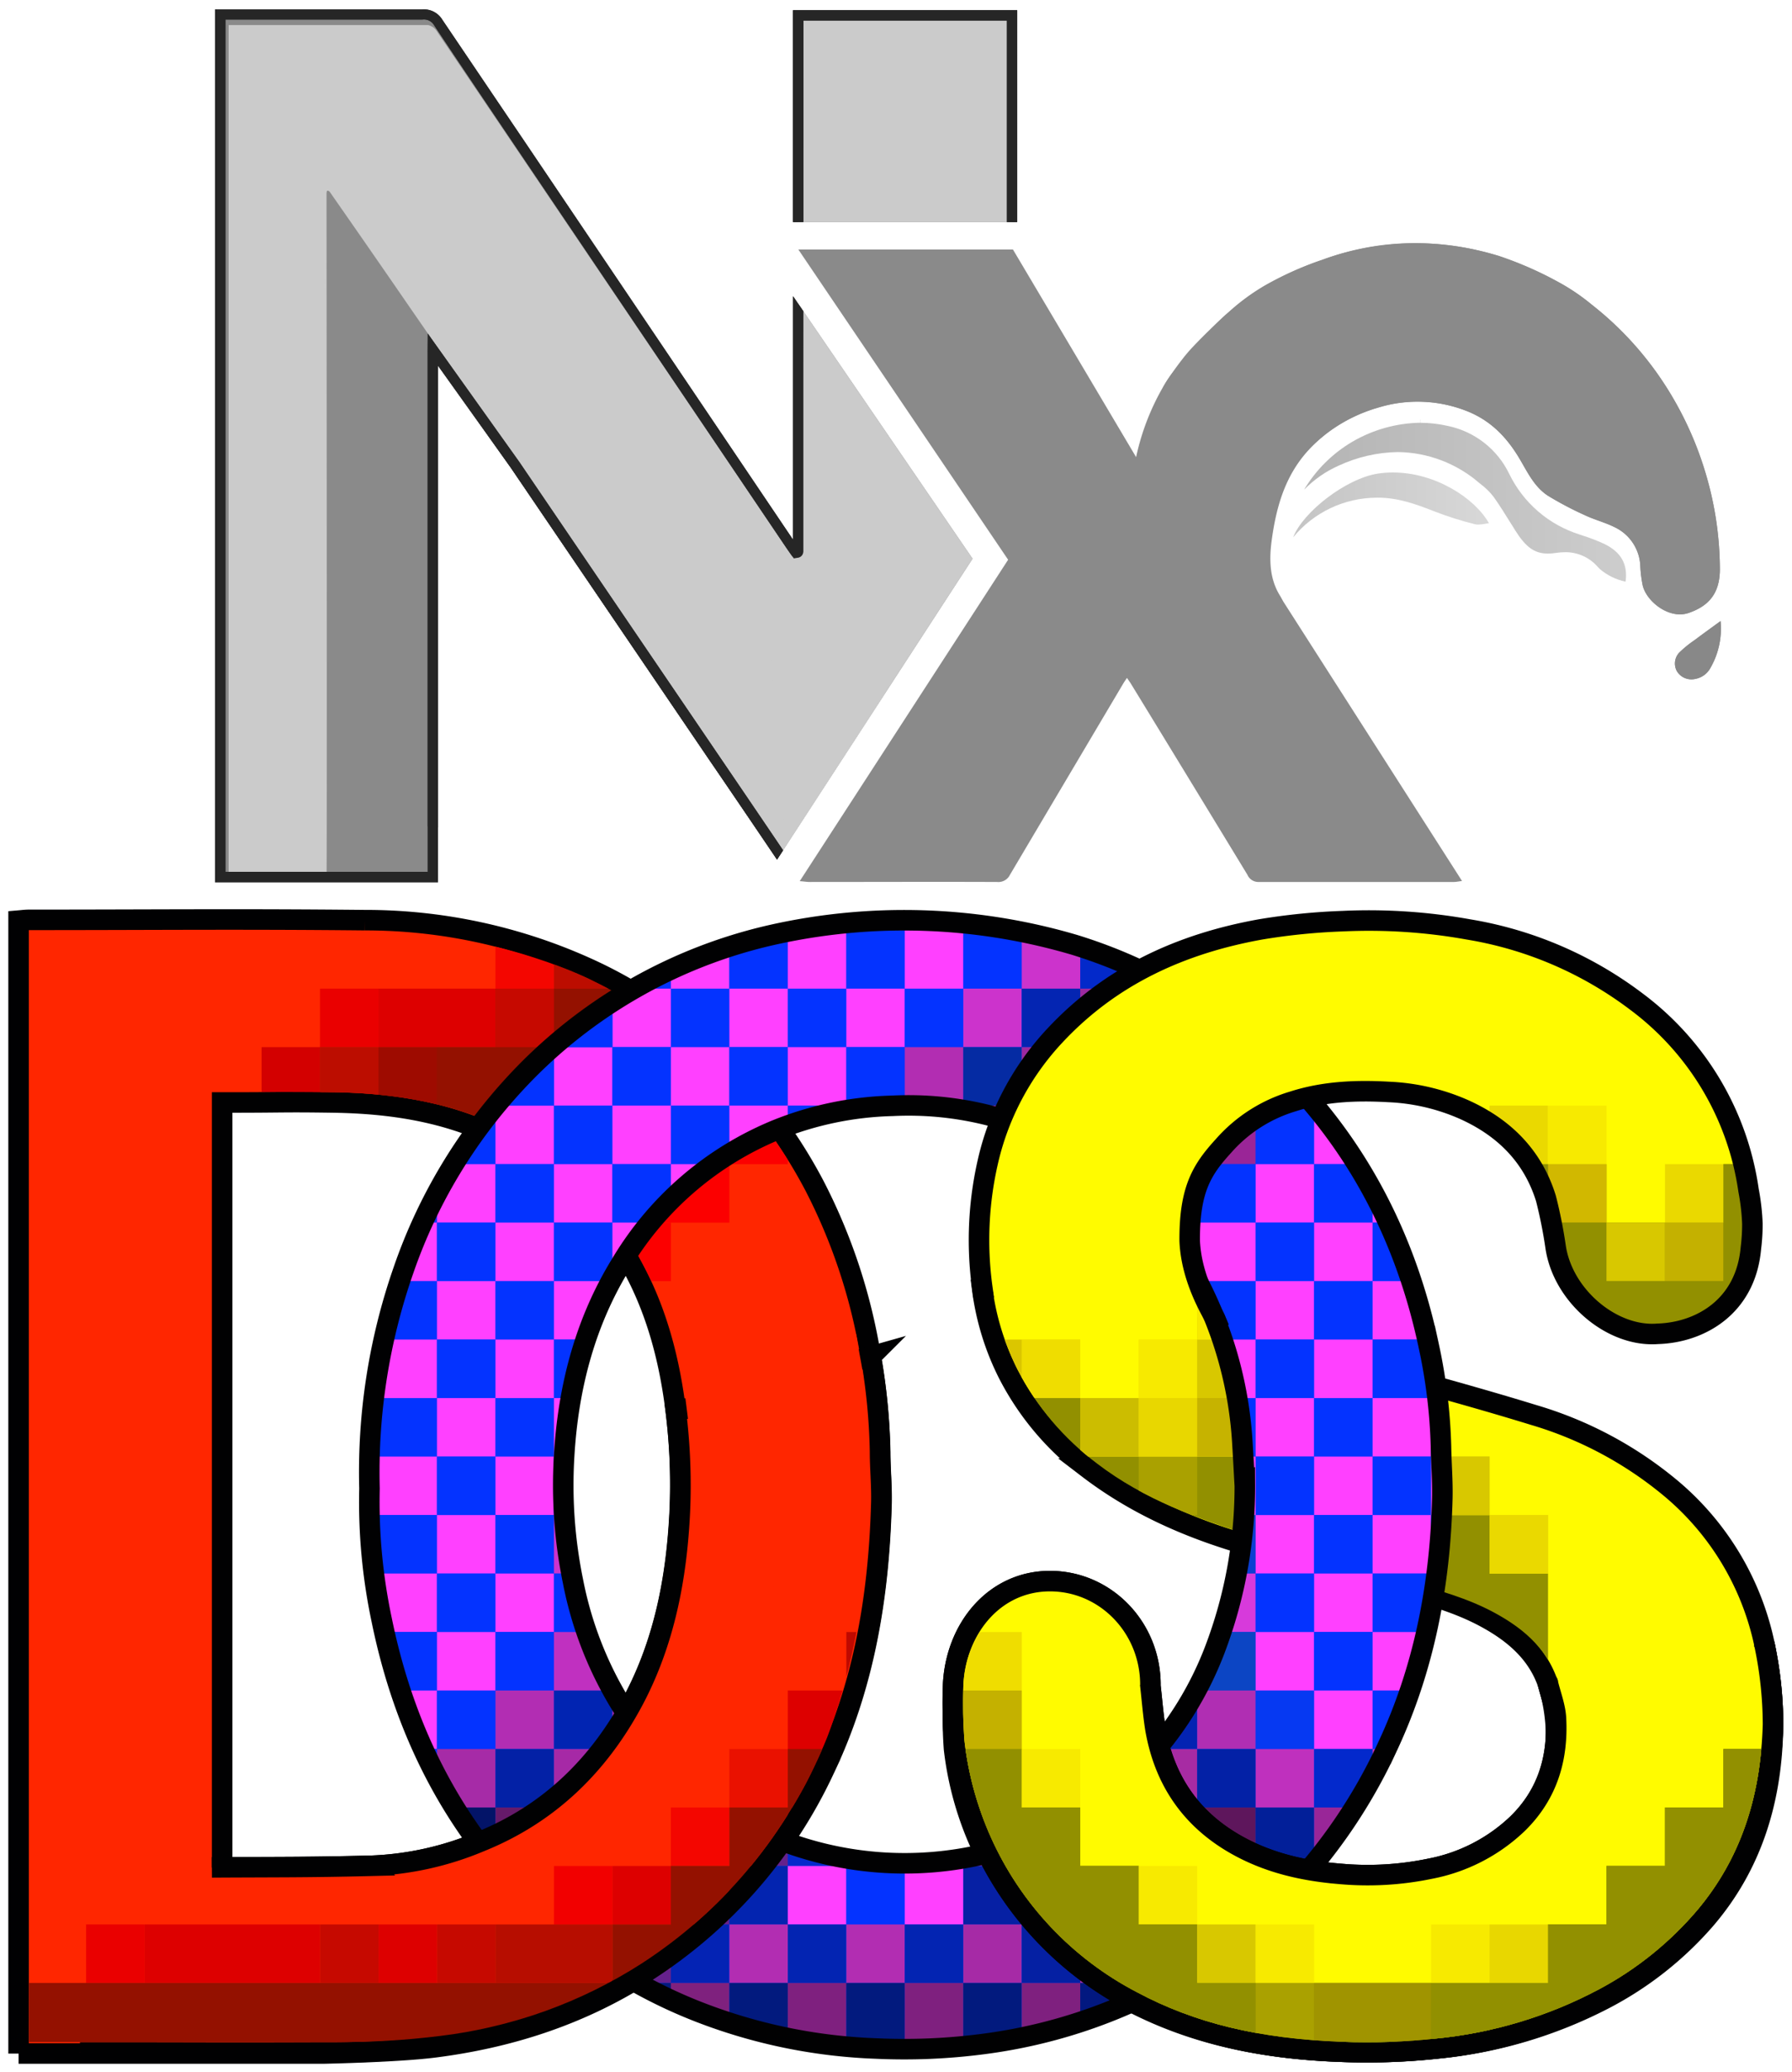 <svg id="Layer_1" data-name="Layer 1" xmlns="http://www.w3.org/2000/svg" xmlns:xlink="http://www.w3.org/1999/xlink" viewBox="0 0 349.2 403.61"><defs><style>.cls-1,.cls-83,.cls-98{fill:none;}.cls-2{clip-path:url(#clip-path);}.cls-3{fill:#8a8a8a;}.cls-4{fill:#262626;}.cls-5{clip-path:url(#clip-path-4);}.cls-6{clip-path:url(#clip-path-6);}.cls-7{fill:#cbcbcb;}.cls-8{fill:#888;}.cls-9{clip-path:url(#clip-path-10);}.cls-10{fill:url(#linear-gradient);}.cls-11{clip-path:url(#clip-path-11);}.cls-12{fill:url(#linear-gradient-2);}.cls-13,.cls-84{fill:#ff2600;}.cls-13,.cls-24,.cls-83,.cls-85,.cls-98{stroke:#010102;}.cls-13,.cls-24,.cls-83,.cls-84,.cls-85,.cls-98{stroke-miterlimit:10;stroke-width:4px;}.cls-14{clip-path:url(#clip-path-12);}.cls-15{fill:#941100;}.cls-16{fill:#fc0000;}.cls-17{fill:#f40600;}.cls-18{fill:#bc0d00;}.cls-19{fill:#ea0000;}.cls-20{fill:#d00;}.cls-21{fill:#c60900;}.cls-22{fill:#d30000;}.cls-23{fill:#9e0b00;}.cls-24,.cls-85,.cls-95{fill:#fffb00;}.cls-24,.cls-98{stroke-linecap:square;}.cls-25{clip-path:url(#clip-path-26);}.cls-26{fill:#929000;}.cls-27{fill:#f7ea00;}.cls-28{fill:#efdd00;}.cls-29{fill:#ccbd00;}.cls-30{fill:#e8d700;}.cls-31{fill:#d8c800;}.cls-32{fill:#aaa100;}.cls-33{fill:#ead900;}.cls-34{fill:#c6b300;}.cls-35{fill:#dbc600;}.cls-36{clip-path:url(#clip-path-48);}.cls-37{fill:#0433ff;}.cls-38{fill:#ff40ff;}.cls-39{fill:#0329cc;}.cls-40{fill:#c3c;}.cls-41{fill:#0329ca;}.cls-42{fill:#0425b2;}.cls-43{fill:#9d299f;}.cls-44{fill:#b22db2;}.cls-45{fill:#052ba3;}.cls-46{fill:#021f97;}.cls-47{fill:#9a2597;}.cls-48{fill:#0b3fd1;}.cls-49{fill:#d73adb;}.cls-50{fill:#c030c0;}.cls-51{fill:#0124b2;}.cls-52{fill:#b02eb3;}.cls-53{fill:#0c45c4;}.cls-54{fill:#b22db3;}.cls-55{fill:#a629a6;}.cls-56{fill:#0323b2;}.cls-57{fill:#0639f2;}.cls-58{fill:#a62ba7;}.cls-59{fill:#0321a6;}.cls-60{fill:#a72ba3;}.cls-61{fill:#bf30be;}.cls-62{fill:#bf30bf;}.cls-63{fill:#031468;}.cls-64{fill:#661a6a;}.cls-65{fill:#65218c;}.cls-66{fill:#0429cc;}.cls-67{fill:#a62aa6;}.cls-68{fill:#5e165c;}.cls-69{fill:#021f99;}.cls-70{fill:#992698;}.cls-71{fill:#0324b0;}.cls-72{fill:#0620a4;}.cls-73{fill:#0423b4;}.cls-74{fill:#0324b2;}.cls-75{fill:#0520a3;}.cls-76{fill:#021a7e;}.cls-77{fill:#7f217e;}.cls-78{fill:#7f207f;}.cls-79{fill:#021880;}.cls-80{fill:#6e1d70;}.cls-81{fill:#031e75;}.cls-82{fill:#e53dea;}.cls-84{stroke:#ff2600;}.cls-85{stroke-linecap:round;}.cls-86{clip-path:url(#clip-path-266);}.cls-87{fill:#c4b100;}.cls-88{fill:#a09400;}.cls-89{clip-path:url(#clip-path-396);}.cls-90{clip-path:url(#clip-path-398);}.cls-91{fill:#bf0900;}.cls-92{fill:#ea1100;}.cls-93{fill:#f20000;}.cls-94{fill:#b70d00;}.cls-96{clip-path:url(#clip-path-412);}.cls-97{fill:#d1b800;}</style><clipPath id="clip-path"><path class="cls-1" d="M200.28,43.25H144.65l44.87,65.6-48.06,73.93c1,.07-49.7-7.74-49.08-7.73l-61.18-.68L34.28-11.21l72.79,5.47,24.61,45.11,17.77-5.13L149.1-2.32l52,.34Z"/></clipPath><clipPath id="clip-path-4"><path class="cls-1" d="M154.59,168.64,134,138.24c-7.46-10.89-15-21.73-22.5-32.59l-31.8-46L64.25,37.35c-.06-.09-.19-.14-.28-.21a.53.53,0,0,0-.19,0,.34.34,0,0,0-.09.14c0,.11,0,.23-.06.35a1.08,1.08,0,0,0,0,.18v.53s.11,120.33,0,120.51Z"/></clipPath><clipPath id="clip-path-6"><path class="cls-1" d="M83.37,65l17.84,25,38.3,56.36q8,11.79,16,23.61c.43.64.8.76,1.68.81q13,0,26,0h12.35c.22,0,.44,0,.67,0V4H156.56V106.83c0,.19,0,.39,0,.58a1.69,1.69,0,0,1-.12.55,1.25,1.25,0,0,1-.56.6,1.2,1.2,0,0,1-.47.13l-.74.12-.69-1c-.26-.37-.54-.76-.8-1.15L100.29,28.3c-5.16-7.65-10.5-15.56-15.71-23.36a2.27,2.27,0,0,0-2.29-1.11c-8.26,0-16.66,0-24.78,0H43.91c0,27.87,0,55.5,0,83.11s0,55.15,0,82.93H83.33v-.16q0-25.36,0-50.57c0-16.83,0-33.65,0-50.56Zm71.16,42.31Z"/></clipPath><clipPath id="clip-path-10"><path class="cls-1" d="M276.74,81.77v.6a24.52,24.52,0,0,1,5.43.62,17.13,17.13,0,0,1,11.93,9.34,22.89,22.89,0,0,0,13.72,11.81l.56.19a35.89,35.89,0,0,1,4.29,1.66c3.24,1.6,4.56,3.94,4.1,7.33a11.3,11.3,0,0,1-5-2.44c-.13-.12-.25-.25-.37-.38l-.2-.22a8.3,8.3,0,0,0-6.21-2.7,12.53,12.53,0,0,0-1.79.14,10.9,10.9,0,0,1-1.54.13c-2.63,0-4.31-1.2-6.43-4.57-.3-.48-.6-1-.89-1.43-1.05-1.69-2.14-3.44-3.32-5.1a13.15,13.15,0,0,0-2.53-2.47l-.19-.15a24.75,24.75,0,0,0-15.89-6.06,28.44,28.44,0,0,0-11.62,2.68,21.61,21.61,0,0,0-6.67,4.66,26.72,26.72,0,0,1,9.41-9.35,27.14,27.14,0,0,1,13.24-3.7l0-.59"/></clipPath><linearGradient id="linear-gradient" x1="251.69" y1="308.1" x2="317.45" y2="308.1" gradientTransform="matrix(1, 0, 0, -1, 0, 406)" gradientUnits="userSpaceOnUse"><stop offset="0" stop-color="#b3b3b3"/><stop offset="1" stop-color="#cdcdcd"/></linearGradient><clipPath id="clip-path-11"><path class="cls-1" d="M271.45,92.05h0c8.24,0,15.94,5,18.69,9.88l-.61.1a9,9,0,0,1-1.47.17,2.54,2.54,0,0,1-.65-.07,64.94,64.94,0,0,1-8-2.54c-3.51-1.38-7-2.63-10.84-2.63h-.32A21.18,21.18,0,0,0,252,104.67c1.89-4.91,10.29-11.45,16.5-12.4a18.67,18.67,0,0,1,2.92-.22"/></clipPath><linearGradient id="linear-gradient-2" x1="251.24" y1="307.07" x2="290.76" y2="307.07" gradientTransform="matrix(1, 0, 0, -1, 0, 406)" gradientUnits="userSpaceOnUse"><stop offset="0" stop-color="#c4c4c4"/><stop offset="1" stop-color="#d8d8d8"/></linearGradient><clipPath id="clip-path-12"><path class="cls-1" d="M71.06,181c-9.66-.41-30-.14-45-.1-6.38,0-13,0-20.44,0V397.84H63.26a169.37,169.37,0,0,0,21.09-1.17c14.94-1.89,27.83-6.32,39.42-13.53a92.89,92.89,0,0,0,35-39.41c6.85-14.29,10.45-31,11-51,0-1.89,0-3.76-.12-5.75-.06-1.37-.12-2.79-.13-4.2a115.93,115.93,0,0,0-1.76-18.21c-2-11.92-5.24-23.21-10.82-32.9-5.28-9.15-11-17.39-18.9-24.94a87.94,87.94,0,0,0-22.27-15.52S97.91,181.72,71.06,181Zm26.62,38.71a61.58,61.58,0,0,1,27.65,26.67c4.28,8.05,7,17.31,8.36,28.32a119.82,119.82,0,0,1,.72,19.88c-.67,14.75-3.68,27-9.2,37.49-7.13,13.54-17.54,23.15-30.93,28.55a61.8,61.8,0,0,1-22,4.84c-9.71.22-13.5.24-20.38.27l-7.19,0h0a8.07,8.07,0,0,1-1.15-.1l-.48-.06-1.78-.2V212.74h4.24c3.5,0,5.73,0,7.59,0,3.35,0,11.91.06,11.91.06C86.9,213.07,97.68,219.74,97.68,219.74Z"/></clipPath><clipPath id="clip-path-26"><path class="cls-1" d="M232.94,251.67c5.66,3.41,24.13,10.69,30.42,12.47,12.41,3.51,24.89,6.8,37.22,10.6a74.72,74.72,0,0,1,27,14.49A54.16,54.16,0,0,1,346,321.58a71.89,71.89,0,0,1,1.23,15.07c-.39,13.54-4.18,25.87-13.1,36.3a67.08,67.08,0,0,1-19.91,15.68,89.32,89.32,0,0,1-32.4,9.55,129.21,129.21,0,0,1-18.65.63c-14.22-.49-28-3-40.82-9.65-13.12-6.87-23.15-16.86-29.4-30.46a62.57,62.57,0,0,1-5.28-18.88,79.84,79.84,0,0,1-.15-9.14c1.87-.12,35.22-2.24,38.34-1.81.34,2.82.55,5.66,1,8.45a30,30,0,0,0,15.42,21.95c6.41,3.62,13.37,5.16,20.63,5.74a61.51,61.51,0,0,0,17.45-.95,34.07,34.07,0,0,0,17.09-8.57c5.76-5.48,7.92-12.31,7.48-20.09a36.19,36.19,0,0,0-1-6.46c-1.72-7.09-6.64-11.46-12.73-14.75-5.27-2.85-11-4.42-16.72-6-10.06-2.71-20.17-5.91-30.18-8.82-10.84-3.5-21.29-7.18-30.45-14.18a53.63,53.63,0,0,1-15.63-18.48,53,53,0,0,1-5.08-16.6"/></clipPath><clipPath id="clip-path-48"><path class="cls-1" d="M73,290a119.51,119.51,0,0,1,6.66-42.64A103,103,0,0,1,101.47,211a97.32,97.32,0,0,1,49.75-28.8,117.35,117.35,0,0,1,59.18,1.88A97.53,97.53,0,0,1,250,207.68c15.23,14.87,24.91,33.17,29.43,54.6a104.89,104.89,0,0,1,2.37,19.61c.06,3.34.34,6.69.26,10-.43,16.91-3.54,33.15-10.69,48.41a104.67,104.67,0,0,1-19,28.09,96.29,96.29,0,0,1-21.45,16.84,102.4,102.4,0,0,1-38.38,13,118.51,118.51,0,0,1-20.79.87,105.58,105.58,0,0,1-32.42-6.32A96.81,96.81,0,0,1,104.68,371c-15.38-15.11-24.87-33.77-29.29-55.44A111.31,111.31,0,0,1,73,290Zm170.55-.91c-.14-2.48-.27-5-.42-7.45a77.78,77.78,0,0,0-8.76-32,63.12,63.12,0,0,0-25.22-26.2,63.79,63.79,0,0,0-34.24-8,64.57,64.57,0,0,0-22.68,4.71,63.26,63.26,0,0,0-30.17,26c-7,11.34-10.32,24-11.12,37.37a93.42,93.42,0,0,0,1.72,24.58,72.24,72.24,0,0,0,16.8,34.1,59.86,59.86,0,0,0,21.87,15.61,67.35,67.35,0,0,0,42,3.27,60.56,60.56,0,0,0,31.25-18.32,67,67,0,0,0,13.15-21.35A89.27,89.27,0,0,0,243.59,289.08Z"/></clipPath><clipPath id="clip-path-266"><path class="cls-1" d="M341.9,320.93A73.48,73.48,0,0,1,343.5,336c-.41,14.52-4.54,26.29-12.63,36a65.7,65.7,0,0,1-19.32,15.59,85.23,85.23,0,0,1-31.67,9.56,123.38,123.38,0,0,1-18.36.64c-16-.57-28.74-3.64-39.95-9.65a63.1,63.1,0,0,1-28.52-30.28,63.92,63.92,0,0,1-5.11-18.68,101.14,101.14,0,0,1-.21-10.77,20.86,20.86,0,0,1,5.07-13,15.49,15.49,0,0,1,11.81-5.31c9.69,0,17.57,8.17,17.58,18.22h0c.1.9.2,1.8.29,2.7.2,2,.41,4,.76,6.07,1.81,10.61,7.32,18.65,16.39,23.9,6,3.49,12.86,5.45,21.47,6.15a61.68,61.68,0,0,0,18-1,35.61,35.61,0,0,0,18.07-9.3c5.86-5.71,8.57-13.16,8.08-22.13a23.88,23.88,0,0,0-1.08-5.14c-.2-.7-.4-1.38-.56-2Z"/></clipPath><clipPath id="clip-path-396"><path class="cls-1" d="M-1.18,397.85V171.6c.7-.06,1.32-.15,1.93-.15,24,0,47.9-.19,71.85.06a98.52,98.52,0,0,1,44.55,10.63,87.41,87.41,0,0,1,22.27,16.28,100.67,100.67,0,0,1,18.86,26.09,117.52,117.52,0,0,1,10.78,34.34,126.84,126.84,0,0,1,1.75,19c0,3.43.33,6.86.24,10.27-2.45,20.75-4,36-10.94,53.12-8,17.58-19.74,31.32-35,41.25a93.25,93.25,0,0,1-39.33,14.16A158.39,158.39,0,0,1,65,397.85q-31.65,0-63.3,0Zm38.78-37.1c.56.06,0,.16.39.15,12.25-.08,23.5,0,35.75-.31a56.92,56.92,0,0,0,20.8-4.81c12.83-5.43,22.54-15,29.24-28.32,5.85-11.64,8.2-24.37,8.77-37.57a125.41,125.41,0,0,0-.69-20c-1.17-10-3.5-19.53-8-28.32A58.76,58.76,0,0,0,98,215.07c-9.95-5.13-20.54-6.77-31.35-6.94-9.62-.15-18.24,0-27.86,0H37.59C37.6,259.06,37.6,309.78,37.6,360.75Z"/></clipPath><clipPath id="clip-path-398"><path class="cls-1" d="M5.62,398.09H63.25c.1,0,14.18-.3,21.09-1.17,14.94-1.89,27.83-6.32,39.42-13.53a92.82,92.82,0,0,0,35-39.41c6.85-14.29,10.45-31,11-51,0-1.89,0-3.77-.12-5.75-.06-1.37-.12-2.79-.13-4.2a115.82,115.82,0,0,0-1.76-18.21,109.39,109.39,0,0,0-10.83-32.9A95.58,95.58,0,0,0,138,207a88.15,88.15,0,0,0-22.27-15.53,103.17,103.17,0,0,0-44.7-10.16c-17.05-.17-30-.14-44.93-.1-6.4,0-13.09,0-20.51,0Z"/></clipPath><clipPath id="clip-path-412"><path class="cls-1" d="M191.44,251.07A68.2,68.2,0,0,1,192.82,225a53.31,53.31,0,0,1,12.82-23.33c10.9-11.65,24.56-17.82,40-20.6a123.85,123.85,0,0,1,16.09-1.61,109.41,109.41,0,0,1,24.39,1.61,74.19,74.19,0,0,1,32.78,14.08,55.65,55.65,0,0,1,21.83,36.74,43.14,43.14,0,0,1,.75,6.5,37.22,37.22,0,0,1-.29,4.77c-1,11.41-9.86,16.45-18.16,16.7-8.87.7-18.47-7.35-19.89-16.91a92.17,92.17,0,0,0-1.88-9.44c-2.59-8.41-8.37-14-16.22-17.46a40.49,40.49,0,0,0-14.4-3.31c-6.32-.36-12.6-.12-18.71,1.85a29,29,0,0,0-13.5,8.65c-4.19,4.59-6.66,8.44-6.6,18.51.33,7.73,4.74,14.09,4.94,15.25"/></clipPath></defs><title>nxdos-logo-optimized</title><g id="logo"><g id="nx_logo_copy_4" data-name="nx logo copy 4"><g class="cls-2"><path id="st5-2" class="cls-3" d="M155.81,3.15a2.93,2.93,0,0,0-.2.27,1,1,0,0,0,0,.18c0,.12,0,.24,0,.36q0,51.54,0,103.08c0,.18,0,.36,0,.54a.33.33,0,0,1,0,.17.22.22,0,0,1-.11.12,1.29,1.29,0,0,1-.29,0c-.36-.51-.75-1-1.12-1.6Q142.48,89.27,131,72.2L105,33.68C98.46,24,91.9,14.3,85.42,4.58A3.24,3.24,0,0,0,82.29,3c-12.38.06-24.77,0-37.16,0H42.92c0,56.39,0,111.78,0,168H84.08c.11-.18.14-.22.17-.28a.84.84,0,0,0,0-.17c0-.06,0-.12,0-.18s0-.12,0-.18v-.36c0-33.82,0-66.88,0-100.7v-.72a2,2,0,0,1,.06-.35A.22.22,0,0,1,84.5,68a.53.53,0,0,1,.19,0c.09.07.22.12.28.21q7.71,11.31,15.41,22.63l31.8,46.81q11.26,16.56,22.5,33.13a2.6,2.6,0,0,0,2.51,1.25q19.17,0,38.34,0c.56,0,1.12-.08,1.66-.12V3.16Z"/></g><g class="cls-2"><path id="st6-1" class="cls-4" d="M157.19,172.78a3.57,3.57,0,0,1-3.33-1.69q-7.92-11.75-15.91-23.44L99.56,91.15,85.35,71.25q0,23.4,0,46.67c0,17.24,0,34.47,0,51.79v2.17H41.9v-1c0-28.12,0-56,0-83.93s0-55.9,0-84.11v-1h15.6c8.12,0,16.51,0,24.77,0h0a4.19,4.19,0,0,1,3.92,2C91.42,11.58,96.71,19.42,101.84,27l52.7,78.15V2h43.67V172.56l-.92.07-.49,0c-.41,0-.83.08-1.25.08H182.78q-12.78,0-25.56,0ZM83.37,65,101.2,90l38.41,56.52q8,11.72,15.91,23.45a1.64,1.64,0,0,0,1.67.81h0q12.78,0,25.56,0h12.78l.67,0V4H156.55V106.83c0,.19,0,.39,0,.58a1.58,1.58,0,0,1-.12.54,1.22,1.22,0,0,1-1,.72l-.74.12-.72-1-.77-1.1-53-78.54C95.06,20.53,89.76,12.67,84.6,4.92a2.3,2.3,0,0,0-2.29-1.11c-8.26,0-16.66,0-24.78,0H43.93c0,27.87,0,55.5,0,83.11s0,55.15,0,82.93H83.35v-.16q0-26,0-51.79,0-24.63,0-49.34Zm71.16,42.3Z"/></g><g class="cls-2"><g class="cls-5"><path id="st6-2" class="cls-4" d="M157.19,172.78a3.57,3.57,0,0,1-3.33-1.69q-7.92-11.75-15.91-23.44L99.56,91.15,85.36,71c0,15.69,0,31.3,0,46.92,0,17.24,0,34.47,0,51.79v2.17H41.9v-1c0-28.12,0-56,0-83.93s0-55.9,0-84.11v-1h15.6c8.12,0,16.51,0,24.77,0h0a4.19,4.19,0,0,1,3.92,2C91.42,11.58,96.71,19.42,101.84,27l52.7,78.15V2h43.67V172.56l-.92.07-.49,0c-.41,0-.83.08-1.25.08H182.78q-12.78,0-25.56,0ZM83.37,64.72,101.21,90l38.4,56.51q8,11.72,15.91,23.45a1.64,1.64,0,0,0,1.67.81h0q12.78,0,25.56,0h12.78l.67,0V4H156.55V106.83c0,.19,0,.39,0,.58a1.58,1.58,0,0,1-.12.54,1.22,1.22,0,0,1-1,.72l-.74.12-.72-1-.77-1.1-53-78.54C95.06,20.53,89.76,12.67,84.6,4.92a2.3,2.3,0,0,0-2.29-1.11c-8.26,0-16.66,0-24.78,0H43.93c0,27.87,0,55.5,0,83.11s0,55.15,0,82.93H83.35v-.16q0-26,0-51.79,0-24.63,0-49.34Zm71.16,42.61Z"/></g></g><g class="cls-2"><g class="cls-6"><path id="st9-1" class="cls-7" d="M85.06,6a2.79,2.79,0,0,0-1.63-1.12H44.55q0,83.21,0,166.3H63.63c.11-.17,0-132.82,0-132.82v-.71a2.14,2.14,0,0,1,.06-.35.22.22,0,0,1,.09-.14.53.53,0,0,1,.19,0c.09.07.22.12.28.21Q72,48.47,79.66,59.6l31.8,46q11.27,16.29,22.5,32.59l20.63,30.4,19.14-31.54Z"/></g></g><g class="cls-2"><rect id="st10-1" class="cls-7" x="155.61" y="3.15" width="41.61" height="42.12"/></g><g class="cls-2"><path id="st6-3" class="cls-4" d="M198.22,47l-43.67-.63V2h43.67Zm-41.68-2.61,39.68.58V4H156.55Z"/><path id="st9-2" class="cls-7" d="M191.24,108.94l-34.75-51.5L156.34,107a1.92,1.92,0,0,1-.24,1c-.3.41-.48.53-.79.55h-.47c-.69,0-1.23-.94-1.23-.94l-4.55,7.25,4.34,52.35Z"/></g><g class="cls-2"><path id="st6-5" class="cls-4" d="M157.19,172.78a3.57,3.57,0,0,1-3.33-1.69q-7.92-11.75-15.91-23.44L99.56,91.15,85.35,71.25q0,23.4,0,46.67c0,17.24,0,34.47,0,51.79v2.17H41.9v-1c0-28.12,0-56,0-83.93s0-55.9,0-84.11v-1h15.6c8.12,0,16.51,0,24.77,0h0a4.19,4.19,0,0,1,3.92,2C91.42,11.58,96.71,19.42,101.84,27l52.7,78.15V2h43.67V172.56l-.92.07-.49,0c-.41,0-.83.08-1.25.08H182.78q-12.78,0-25.56,0ZM83.37,65,101.2,90l38.41,56.52q8,11.72,15.91,23.45a1.64,1.64,0,0,0,1.67.81h0q12.78,0,25.56,0h12.78l.67,0V4H156.55V106.83c0,.19,0,.39,0,.58a1.58,1.58,0,0,1-.12.54,1.22,1.22,0,0,1-1,.72l-.74.12-.72-1-.77-1.1-53-78.54C95.06,20.53,89.76,12.67,84.6,4.92a2.3,2.3,0,0,0-2.29-1.11c-8.26,0-16.66,0-24.78,0H43.93c0,27.87,0,55.5,0,83.11s0,55.15,0,82.93H83.35v-.16q0-26,0-51.79,0-24.63,0-49.34Zm71.16,42.3Z"/></g><g id="Nx_Logo_copy_4-2" data-name="Nx Logo copy 4"><g id="RZBMdf.tif"><path id="st15-1" class="cls-8" d="M249,116.41a14.6,14.6,0,0,1-2.5-10.34c1.19-9.07,5.19-16.56,12.51-22a30.17,30.17,0,0,1,9.52-4.67,26.09,26.09,0,0,1,17.5.76c4.66,1.9,7.76,5.25,10.21,9.45,1.5,2.56,2.84,5.34,5.45,7a65.56,65.56,0,0,0,7.19,3.78c1.86.88,3.89,1.39,5.72,2.3a8.76,8.76,0,0,1,5.05,7.71,25.59,25.59,0,0,0,.43,3.49c.64,3.15,5.11,6.86,9,5.51s6.07-3.79,6.07-8.53a65.91,65.91,0,0,0-2.58-18,66.68,66.68,0,0,0-8.55-18.55,63.94,63.94,0,0,0-13.87-15,40.24,40.24,0,0,0-6.55-4.42,70.08,70.08,0,0,0-11.6-5.07c-11.49-3.4-23-3.4-34.39.8a63.23,63.23,0,0,0-11.16,5,41.76,41.76,0,0,0-6.93,5.08c-2.58,2.19-4.77,4.73-7.19,7.12A19.64,19.64,0,0,0,230.59,70c-1.32,1.76-2.77,3.14-3.94,5.45M335.28,121c-1.7,1.25-3.41,2.47-5.09,3.73a20.86,20.86,0,0,0-3,2.45,3.12,3.12,0,0,0-.4,3.63,3.32,3.32,0,0,0,3.61,1.45,4.2,4.2,0,0,0,2.93-2.19A15.34,15.34,0,0,0,335.28,121Z"/><path id="st5-1" class="cls-3" d="M250.08,117.21l34.82,54.43c-.68.08-1.13.19-1.58.19-12.68,0-25.36,0-38,0a2.32,2.32,0,0,1-2.24-1.4q-11.31-18.6-22.67-37.17c-.21-.35-.46-.67-.8-1.19-.34.51-.6.87-.82,1.26q-11,18.56-22,37.13a2.49,2.49,0,0,1-2.47,1.37c-12.19-.05-24.38,0-36.57,0-.53,0-1.06-.1-1.91-.16l40.61-62.62L155.57,48.61h41.82l24,40.45v0a47,47,0,0,1,5.26-13.68,58.11,58.11,0,0,1,3.63-5.25,31.43,31.43,0,0,1,2.1-2.48,95.7,95.7,0,0,1,7.22-6.9,57.94,57.94,0,0,1,7-5,57.22,57.22,0,0,1,11-5.09,53.25,53.25,0,0,1,34.39-.8,70.08,70.08,0,0,1,11.6,5.07,40.24,40.24,0,0,1,6.55,4.42,63.94,63.94,0,0,1,13.87,15,66.81,66.81,0,0,1,8.55,18.55,65.53,65.53,0,0,1,2.58,18c0,4.73-2.19,7.19-6.07,8.52s-8.39-2.36-9-5.51a25.59,25.59,0,0,1-.43-3.49,8.75,8.75,0,0,0-5-7.71c-1.83-.92-3.86-1.43-5.72-2.3a66.48,66.48,0,0,1-7.19-3.78c-2.6-1.64-3.95-4.42-5.45-7-2.45-4.2-5.55-7.55-10.21-9.45a26.15,26.15,0,0,0-17.5-.76A30.38,30.38,0,0,0,259,84.09c-7.32,5.43-10,12.26-11.21,21.33-.51,3.86-.34,7.58,1.75,10.81Z"/><path id="st15-2" class="cls-8" d="M335.28,121a15.34,15.34,0,0,1-1.94,9.07,4.2,4.2,0,0,1-2.93,2.19,3.32,3.32,0,0,1-3.61-1.45,3.09,3.09,0,0,1,.4-3.63,21.56,21.56,0,0,1,3-2.45C331.87,123.47,333.57,122.24,335.28,121Z"/></g></g><g class="cls-9"><path id="st16-1" class="cls-10" d="M317.25,114a12.49,12.49,0,0,1-5.88-2.71c-.22-.19-.41-.42-.61-.63a7.94,7.94,0,0,0-7.49-2.38c-4.16.64-6.25-1-8.57-4.72-1.37-2.19-2.7-4.4-4.2-6.51a13.83,13.83,0,0,0-2.61-2.51C279.63,87.82,270.52,87,261,91.29a20.67,20.67,0,0,0-8.53,7,6.19,6.19,0,0,1-.47.55l-.31-.17c.61-1.18,1.13-2.42,1.84-3.53a27.31,27.31,0,0,1,9.67-9.61c5.95-3.32,12.32-4.69,19.09-3.14a17.81,17.81,0,0,1,12.33,9.65A22.4,22.4,0,0,0,308,103.57a42.27,42.27,0,0,1,4.92,1.88C316.52,107.23,318,109.94,317.25,114Z"/></g><g class="cls-11"><path id="st17-1" class="cls-12" d="M290.76,102.25c-1.24.11-2.44.52-3.46.26a67.08,67.08,0,0,1-8.08-2.56c-3.56-1.4-7.09-2.67-11-2.6a20.7,20.7,0,0,0-16.2,7.93c-.24.28-.47.57-.77.94.36-5.27,10.26-13.29,17.21-14.35C278.1,90.4,287.87,96.43,290.76,102.25Z"/></g></g><g id="Layer_20_copy_10" data-name="Layer 20 copy 10"><path class="cls-13" d="M3.62,400.09V179.36c.71-.06,1.35-.15,2-.15,24.49,0,41-.19,65.48.06a104.69,104.69,0,0,1,45.56,10.37,89.76,89.76,0,0,1,22.78,15.88A98.18,98.18,0,0,1,158.71,231a110.9,110.9,0,0,1,11,33.5A119.51,119.51,0,0,1,171.53,283c0,3.34.34,6.69.25,10-.49,18.07-3.39,35.57-11.19,51.82a94.42,94.42,0,0,1-35.76,40.25c-12.45,7.75-26,12-40.22,13.81-7.09.9-21.34,1.19-21.34,1.19H3.62Zm39.67-36.43c.57.06,1,.15,1.42.15,12.53-.08,15,0,27.54-.31a60.28,60.28,0,0,0,21.28-4.7c13.12-5.29,23-14.61,29.91-27.63,6-11.35,8.39-23.78,9-36.65A116.14,116.14,0,0,0,131.7,275c-1.19-9.73-3.58-19.05-8.14-27.63a58.62,58.62,0,0,0-26.5-25.81c-10.18-5-21-6.6-32.06-6.77-9.84-.15-9.63,0-19.47,0H43.29Z"/><g class="cls-14"><polygon class="cls-15" points="119.34 192.61 119.34 181.22 107.94 181.22 107.94 192.61 96.55 192.61 96.55 204.01 85.15 204.01 73.76 204.01 62.36 204.01 62.36 215.4 73.76 215.4 73.76 226.8 85.15 226.8 96.55 226.8 107.94 226.8 107.94 215.4 107.94 204.01 119.34 204.01 119.34 192.61"/><rect class="cls-16" x="130.73" y="215.4" width="11.4" height="11.4"/><rect class="cls-16" x="119.34" y="226.8" width="11.4" height="11.4"/></g><g class="cls-14"><rect class="cls-17" x="96.55" y="181.22" width="11.4" height="11.4"/></g><g class="cls-14"><rect class="cls-18" x="107.94" y="181.22" width="11.4" height="11.4"/></g><g class="cls-14"><rect class="cls-19" x="62.36" y="192.61" width="11.4" height="11.4"/></g><g class="cls-14"><polygon class="cls-20" points="85.15 192.61 73.76 192.61 73.76 204.01 85.15 204.01 96.55 204.01 96.55 192.61 85.15 192.61"/></g><g class="cls-14"><rect class="cls-21" x="96.55" y="192.61" width="11.4" height="11.4"/></g><g class="cls-14"><rect class="cls-22" x="50.97" y="204.01" width="11.4" height="11.4"/></g><g class="cls-14"><rect class="cls-1" x="62.36" y="204.01" width="11.4" height="11.4"/></g><g class="cls-14"><rect class="cls-23" x="73.76" y="204.01" width="11.4" height="11.4"/></g><g class="cls-14"><rect class="cls-15" x="85.15" y="204.01" width="11.4" height="11.4"/></g><g class="cls-14"><rect class="cls-16" x="142.13" y="215.4" width="11.4" height="11.4"/></g><g class="cls-14"><rect class="cls-16" x="130.73" y="226.8" width="11.4" height="11.4"/></g><g class="cls-14"><rect class="cls-16" x="119.34" y="238.19" width="11.4" height="11.4"/></g><g class="cls-14"><rect class="cls-18" x="62.36" y="204.01" width="11.4" height="11.4"/></g><path class="cls-24" d="M243.47,257.81c5.66,3.41,11.84,5.47,18.13,7.25,12.41,3.51,24.89,6.8,37.22,10.6a74.72,74.72,0,0,1,27,14.49,54.16,54.16,0,0,1,18.42,32.35,71.89,71.89,0,0,1,1.23,15.07c-.39,13.54-4.18,25.87-13.1,36.3a67.08,67.08,0,0,1-19.91,15.68,89.32,89.32,0,0,1-32.4,9.55,129.21,129.21,0,0,1-18.65.63c-14.22-.49-28-3-40.82-9.65-13.12-6.87-23.15-16.86-29.4-30.46a62.57,62.57,0,0,1-5.28-18.88,79.84,79.84,0,0,1-.15-9.14c1.87-.12,35.22-2.24,38.34-1.81.34,2.82.55,5.66,1,8.45a30,30,0,0,0,15.42,21.95c6.41,3.62,13.37,5.16,20.63,5.74a61.51,61.51,0,0,0,17.45-.95,34.07,34.07,0,0,0,17.09-8.57c5.76-5.48,7.92-12.31,7.48-20.09a36.19,36.19,0,0,0-1-6.46c-1.72-7.09-6.64-11.46-12.73-14.75-5.27-2.85-11-4.42-16.72-6-10.06-2.71-20.15-5.35-30.16-8.25-10.95-3.18-21.3-7.74-30.46-14.74a53.63,53.63,0,0,1-15.63-18.48,51,51,0,0,1-5.08-16.6"/></g><g class="cls-25"><rect class="cls-26" x="199.1" y="272.38" width="11.4" height="11.4"/><polygon class="cls-26" points="221.89 283.77 210.5 283.77 210.5 295.17 221.89 295.17 221.89 306.56 233.29 306.56 244.68 306.56 244.68 295.17 244.68 283.77 233.29 283.77 221.89 283.77"/><polygon class="cls-26" points="290.26 306.56 290.26 295.17 278.87 295.17 278.87 306.56 278.87 317.96 290.26 317.96 290.26 329.35 301.66 329.35 301.66 317.96 301.66 306.56 290.26 306.56"/></g><g class="cls-25"><rect class="cls-27" x="233.29" y="249.59" width="11.4" height="11.4"/></g><g class="cls-25"><rect class="cls-1" x="187.71" y="260.98" width="11.4" height="11.4"/></g><g class="cls-25"><rect class="cls-28" x="199.1" y="260.98" width="11.4" height="11.4"/></g><g class="cls-25"><rect class="cls-27" x="221.89" y="260.98" width="11.4" height="11.4"/></g><g class="cls-25"><rect class="cls-29" x="210.5" y="272.38" width="11.4" height="11.4"/></g><g class="cls-25"><rect class="cls-30" x="221.89" y="272.38" width="11.4" height="11.4"/></g><g class="cls-25"><polygon class="cls-31" points="233.29 260.98 233.29 272.38 233.29 283.77 244.68 283.77 244.68 272.38 244.68 260.98 233.29 260.98"/></g><g class="cls-25"><rect class="cls-32" x="221.89" y="283.77" width="11.4" height="11.4"/></g><g class="cls-25"><rect class="cls-31" x="278.87" y="283.77" width="11.4" height="11.4"/></g><g class="cls-25"><rect class="cls-33" x="290.26" y="295.17" width="11.4" height="11.4"/></g><g class="cls-25"><rect class="cls-1" x="187.71" y="260.98" width="11.4" height="11.4"/></g><g class="cls-25"><rect class="cls-28" x="199.1" y="260.98" width="11.4" height="11.4"/></g><g class="cls-25"><rect class="cls-27" x="221.89" y="260.98" width="11.4" height="11.4"/></g><g class="cls-25"><polygon class="cls-31" points="233.29 249.59 233.29 260.98 233.29 272.38 244.68 272.38 244.68 260.98 244.68 249.59 233.29 249.59"/></g><g class="cls-25"><rect class="cls-29" x="210.5" y="272.38" width="11.4" height="11.4"/></g><g class="cls-25"><rect class="cls-30" x="221.89" y="272.38" width="11.4" height="11.4"/></g><g class="cls-25"><rect class="cls-34" x="233.29" y="272.38" width="11.4" height="11.4"/></g><g class="cls-25"><rect class="cls-31" x="278.87" y="283.77" width="11.4" height="11.4"/></g><g class="cls-25"><rect class="cls-33" x="290.26" y="295.17" width="11.4" height="11.4"/></g><g class="cls-25"><rect class="cls-35" x="187.71" y="260.98" width="11.4" height="11.4"/></g><g class="cls-25"><rect class="cls-27" x="233.29" y="249.59" width="11.4" height="11.4"/></g><g id="O_background_copy_12" data-name="O background copy 12"><g class="cls-36"><rect class="cls-37" x="56.9" y="156.37" width="267.76" height="259.15"/></g><g class="cls-36"><rect class="cls-37" x="153.52" y="169.82" width="11.4" height="11.4"/></g><g class="cls-36"><rect class="cls-38" x="164.92" y="169.82" width="11.4" height="11.4"/></g><g class="cls-36"><rect class="cls-39" x="176.31" y="169.82" width="11.4" height="11.4"/></g><g class="cls-36"><rect class="cls-40" x="187.71" y="169.82" width="11.4" height="11.4"/></g><g class="cls-36"><rect class="cls-37" x="119.34" y="181.22" width="11.4" height="11.4"/></g><g class="cls-36"><rect class="cls-38" x="130.73" y="181.22" width="11.4" height="11.4"/></g><g class="cls-36"><rect class="cls-37" x="142.13" y="181.22" width="11.4" height="11.4"/></g><g class="cls-36"><rect class="cls-38" x="153.52" y="181.22" width="11.4" height="11.4"/></g><g class="cls-36"><rect class="cls-37" x="164.92" y="181.22" width="11.4" height="11.4"/></g><g class="cls-36"><rect class="cls-38" x="176.31" y="181.22" width="11.4" height="11.4"/></g><g class="cls-36"><rect class="cls-37" x="187.71" y="181.22" width="11.4" height="11.4"/></g><g class="cls-36"><rect class="cls-40" x="199.1" y="181.22" width="11.4" height="11.4"/></g><g class="cls-36"><rect class="cls-41" x="210.5" y="181.22" width="11.4" height="11.4"/></g><g class="cls-36"><rect class="cls-38" x="119.34" y="192.61" width="11.4" height="11.4"/></g><g class="cls-36"><rect class="cls-37" x="130.73" y="192.61" width="11.4" height="11.4"/></g><g class="cls-36"><rect class="cls-38" x="142.13" y="192.61" width="11.4" height="11.4"/></g><g class="cls-36"><rect class="cls-37" x="153.52" y="192.61" width="11.4" height="11.4"/></g><g class="cls-36"><rect class="cls-38" x="164.92" y="192.61" width="11.4" height="11.4"/></g><g class="cls-36"><rect class="cls-37" x="176.31" y="192.61" width="11.4" height="11.4"/></g><g class="cls-36"><rect class="cls-40" x="187.71" y="192.61" width="11.4" height="11.4"/></g><g class="cls-36"><rect class="cls-42" x="199.1" y="192.61" width="11.4" height="11.4"/></g><g class="cls-36"><rect class="cls-43" x="210.5" y="192.61" width="11.4" height="11.4"/></g><g class="cls-36"><rect class="cls-38" x="107.94" y="204.01" width="11.4" height="11.4"/></g><g class="cls-36"><rect class="cls-37" x="119.34" y="204.01" width="11.4" height="11.4"/></g><g class="cls-36"><rect class="cls-38" x="130.73" y="204.01" width="11.4" height="11.4"/></g><g class="cls-36"><rect class="cls-37" x="142.13" y="204.01" width="11.4" height="11.4"/></g><g class="cls-36"><rect class="cls-38" x="153.52" y="204.01" width="11.4" height="11.4"/></g><g class="cls-36"><rect class="cls-37" x="164.92" y="204.01" width="11.4" height="11.4"/></g><g class="cls-36"><rect class="cls-44" x="176.31" y="204.01" width="11.4" height="11.4"/></g><g class="cls-36"><rect class="cls-45" x="187.71" y="204.01" width="11.4" height="11.4"/></g><g class="cls-36"><rect class="cls-43" x="199.1" y="204.01" width="11.4" height="11.4"/></g><g class="cls-36"><rect class="cls-37" x="85.15" y="215.4" width="11.4" height="11.4"/></g><g class="cls-36"><rect class="cls-38" x="96.55" y="215.4" width="11.4" height="11.4"/></g><g class="cls-36"><rect class="cls-37" x="107.94" y="215.4" width="11.4" height="11.4"/></g><g class="cls-36"><rect class="cls-38" x="119.34" y="215.4" width="11.4" height="11.4"/></g><g class="cls-36"><rect class="cls-37" x="130.73" y="215.4" width="11.4" height="11.4"/></g><g class="cls-36"><rect class="cls-38" x="142.13" y="215.4" width="11.4" height="11.4"/></g><g class="cls-36"><rect class="cls-37" x="153.52" y="215.4" width="11.4" height="11.4"/></g><g class="cls-36"><rect class="cls-40" x="164.92" y="215.4" width="11.4" height="11.4"/></g><g class="cls-36"><rect class="cls-46" x="176.31" y="215.4" width="11.4" height="11.4"/></g><g class="cls-36"><rect class="cls-43" x="187.71" y="215.4" width="11.4" height="11.4"/></g><g class="cls-36"><rect class="cls-47" x="233.29" y="215.4" width="11.4" height="11.4"/></g><g class="cls-36"><rect class="cls-37" x="244.68" y="215.4" width="11.4" height="11.4"/></g><g class="cls-36"><rect class="cls-38" x="256.08" y="215.4" width="11.4" height="11.4"/></g><g class="cls-36"><rect class="cls-37" x="73.76" y="226.8" width="11.4" height="11.4"/></g><g class="cls-36"><rect class="cls-38" x="85.15" y="226.8" width="11.4" height="11.4"/></g><g class="cls-36"><rect class="cls-37" x="96.55" y="226.8" width="11.4" height="11.4"/></g><g class="cls-36"><rect class="cls-38" x="107.94" y="226.8" width="11.4" height="11.4"/></g><g class="cls-36"><rect class="cls-37" x="119.34" y="226.8" width="11.4" height="11.4"/></g><g class="cls-36"><rect class="cls-38" x="130.73" y="226.8" width="11.4" height="11.4"/></g><g class="cls-36"><rect class="cls-47" x="221.89" y="226.8" width="11.4" height="11.4"/></g><g class="cls-36"><rect class="cls-37" x="233.29" y="226.8" width="11.4" height="11.4"/></g><g class="cls-36"><rect class="cls-38" x="244.68" y="226.8" width="11.4" height="11.4"/></g><g class="cls-36"><rect class="cls-37" x="256.08" y="226.8" width="11.4" height="11.4"/></g><g class="cls-36"><rect class="cls-38" x="267.47" y="226.8" width="11.4" height="11.4"/></g><g class="cls-36"><rect class="cls-38" x="73.76" y="238.19" width="11.4" height="11.4"/></g><g class="cls-36"><rect class="cls-37" x="85.15" y="238.19" width="11.4" height="11.4"/></g><g class="cls-36"><rect class="cls-38" x="96.55" y="238.19" width="11.4" height="11.4"/></g><g class="cls-36"><rect class="cls-37" x="107.94" y="238.19" width="11.4" height="11.4"/></g><g class="cls-36"><rect class="cls-38" x="119.34" y="238.19" width="11.4" height="11.4"/></g><g class="cls-36"><rect class="cls-37" x="221.89" y="238.19" width="11.4" height="11.4"/></g><g class="cls-36"><rect class="cls-38" x="233.29" y="238.19" width="11.4" height="11.4"/></g><g class="cls-36"><rect class="cls-37" x="244.68" y="238.19" width="11.4" height="11.4"/></g><g class="cls-36"><rect class="cls-38" x="256.08" y="238.19" width="11.4" height="11.4"/></g><g class="cls-36"><rect class="cls-37" x="267.47" y="238.19" width="11.4" height="11.4"/></g><g class="cls-36"><rect class="cls-37" x="73.76" y="249.59" width="11.4" height="11.4"/></g><g class="cls-36"><rect class="cls-38" x="85.15" y="249.59" width="11.4" height="11.4"/></g><g class="cls-36"><rect class="cls-37" x="96.55" y="249.59" width="11.4" height="11.4"/></g><g class="cls-36"><rect class="cls-38" x="107.94" y="249.59" width="11.4" height="11.4"/></g><g class="cls-36"><rect class="cls-37" x="119.34" y="249.59" width="11.4" height="11.4"/></g><g class="cls-36"><rect class="cls-38" x="221.89" y="249.59" width="11.4" height="11.4"/></g><g class="cls-36"><rect class="cls-37" x="233.29" y="249.59" width="11.4" height="11.4"/></g><g class="cls-36"><rect class="cls-38" x="244.68" y="249.59" width="11.4" height="11.4"/></g><g class="cls-36"><rect class="cls-37" x="256.08" y="249.59" width="11.4" height="11.4"/></g><g class="cls-36"><rect class="cls-38" x="267.47" y="249.59" width="11.4" height="11.4"/></g><g class="cls-36"><rect class="cls-37" x="62.36" y="260.98" width="11.4" height="11.4"/></g><g class="cls-36"><rect class="cls-38" x="73.76" y="260.98" width="11.4" height="11.4"/></g><g class="cls-36"><rect class="cls-37" x="85.15" y="260.98" width="11.4" height="11.4"/></g><g class="cls-36"><rect class="cls-38" x="96.55" y="260.98" width="11.4" height="11.4"/></g><g class="cls-36"><rect class="cls-37" x="107.94" y="260.98" width="11.4" height="11.4"/></g><g class="cls-36"><rect class="cls-38" x="233.29" y="260.98" width="11.4" height="11.4"/></g><g class="cls-36"><rect class="cls-37" x="244.68" y="260.98" width="11.4" height="11.4"/></g><g class="cls-36"><rect class="cls-38" x="256.08" y="260.98" width="11.4" height="11.4"/></g><g class="cls-36"><rect class="cls-37" x="267.47" y="260.98" width="11.4" height="11.4"/></g><g class="cls-36"><rect class="cls-38" x="278.87" y="260.98" width="11.4" height="11.4"/></g><g class="cls-36"><rect class="cls-38" x="62.36" y="272.38" width="11.4" height="11.4"/></g><g class="cls-36"><rect class="cls-37" x="73.76" y="272.38" width="11.4" height="11.4"/></g><g class="cls-36"><rect class="cls-38" x="85.15" y="272.38" width="11.4" height="11.4"/></g><g class="cls-36"><rect class="cls-37" x="96.55" y="272.38" width="11.4" height="11.4"/></g><g class="cls-36"><rect class="cls-38" x="107.94" y="272.38" width="11.4" height="11.4"/></g><g class="cls-36"><rect class="cls-37" x="233.29" y="272.38" width="11.4" height="11.4"/></g><g class="cls-36"><rect class="cls-38" x="244.68" y="272.38" width="11.4" height="11.4"/></g><g class="cls-36"><rect class="cls-37" x="256.08" y="272.38" width="11.4" height="11.4"/></g><g class="cls-36"><rect class="cls-38" x="267.47" y="272.38" width="11.4" height="11.4"/></g><g class="cls-36"><rect class="cls-37" x="278.87" y="272.38" width="11.4" height="11.4"/></g><g class="cls-36"><rect class="cls-37" x="62.36" y="283.77" width="11.4" height="11.4"/></g><g class="cls-36"><rect class="cls-38" x="73.76" y="283.77" width="11.4" height="11.4"/></g><g class="cls-36"><rect class="cls-37" x="85.15" y="283.77" width="11.4" height="11.4"/></g><g class="cls-36"><rect class="cls-38" x="96.55" y="283.77" width="11.4" height="11.4"/></g><g class="cls-36"><rect class="cls-37" x="244.68" y="283.77" width="11.4" height="11.4"/></g><g class="cls-36"><rect class="cls-38" x="256.08" y="283.77" width="11.4" height="11.4"/></g><g class="cls-36"><rect class="cls-37" x="267.47" y="283.77" width="11.4" height="11.4"/></g><g class="cls-36"><rect class="cls-38" x="278.87" y="283.77" width="11.4" height="11.4"/></g><g class="cls-36"><rect class="cls-38" x="62.36" y="295.17" width="11.4" height="11.4"/></g><g class="cls-36"><rect class="cls-37" x="73.76" y="295.17" width="11.4" height="11.4"/></g><g class="cls-36"><rect class="cls-38" x="85.15" y="295.17" width="11.4" height="11.4"/></g><g class="cls-36"><rect class="cls-37" x="96.55" y="295.17" width="11.4" height="11.4"/></g><g class="cls-36"><rect class="cls-40" x="107.94" y="295.17" width="11.4" height="11.4"/></g><g class="cls-36"><rect class="cls-48" x="233.29" y="295.17" width="11.4" height="11.4"/></g><g class="cls-36"><rect class="cls-38" x="244.68" y="295.17" width="11.4" height="11.4"/></g><g class="cls-36"><rect class="cls-37" x="256.08" y="295.17" width="11.4" height="11.4"/></g><g class="cls-36"><rect class="cls-38" x="267.47" y="295.17" width="11.4" height="11.4"/></g><g class="cls-36"><rect class="cls-37" x="278.87" y="295.17" width="11.4" height="11.4"/></g><g class="cls-36"><rect class="cls-37" x="62.36" y="306.56" width="11.4" height="11.4"/></g><g class="cls-36"><rect class="cls-38" x="73.76" y="306.56" width="11.4" height="11.4"/></g><g class="cls-36"><rect class="cls-37" x="85.15" y="306.56" width="11.4" height="11.4"/></g><g class="cls-36"><rect class="cls-38" x="96.55" y="306.56" width="11.4" height="11.4"/></g><g class="cls-36"><rect class="cls-37" x="107.94" y="306.56" width="11.4" height="11.4"/></g><g class="cls-36"><rect class="cls-49" x="233.29" y="306.56" width="11.4" height="11.4"/></g><g class="cls-36"><rect class="cls-37" x="244.68" y="306.56" width="11.4" height="11.4"/></g><g class="cls-36"><rect class="cls-38" x="256.08" y="306.56" width="11.4" height="11.4"/></g><g class="cls-36"><rect class="cls-37" x="267.47" y="306.56" width="11.4" height="11.4"/></g><g class="cls-36"><rect class="cls-38" x="278.87" y="306.56" width="11.4" height="11.4"/></g><g class="cls-36"><rect class="cls-37" x="73.76" y="317.96" width="11.4" height="11.4"/></g><g class="cls-36"><rect class="cls-38" x="85.15" y="317.96" width="11.4" height="11.4"/></g><g class="cls-36"><rect class="cls-37" x="96.55" y="317.96" width="11.4" height="11.4"/></g><g class="cls-36"><rect class="cls-50" x="107.94" y="317.96" width="11.4" height="11.4"/></g><g class="cls-36"><rect class="cls-51" x="119.34" y="317.96" width="11.4" height="11.4"/></g><g class="cls-36"><rect class="cls-52" x="221.89" y="317.96" width="11.4" height="11.4"/></g><g class="cls-36"><rect class="cls-53" x="233.29" y="317.96" width="11.4" height="11.4"/></g><g class="cls-36"><rect class="cls-38" x="244.68" y="317.96" width="11.4" height="11.4"/></g><g class="cls-36"><rect class="cls-37" x="256.08" y="317.96" width="11.4" height="11.4"/></g><g class="cls-36"><rect class="cls-38" x="267.47" y="317.96" width="11.4" height="11.4"/></g><g class="cls-36"><rect class="cls-38" x="73.76" y="329.35" width="11.4" height="11.4"/></g><g class="cls-36"><rect class="cls-37" x="85.15" y="329.35" width="11.4" height="11.4"/></g><g class="cls-36"><rect class="cls-54" x="96.55" y="329.35" width="11.4" height="11.4"/></g><g class="cls-36"><rect class="cls-51" x="107.94" y="329.35" width="11.4" height="11.4"/></g><g class="cls-36"><rect class="cls-55" x="119.34" y="329.35" width="11.4" height="11.4"/></g><g class="cls-36"><rect class="cls-56" x="221.89" y="329.35" width="11.4" height="11.4"/></g><g class="cls-36"><rect class="cls-52" x="233.29" y="329.35" width="11.4" height="11.4"/></g><g class="cls-36"><rect class="cls-57" x="244.68" y="329.35" width="11.4" height="11.4"/></g><g class="cls-36"><rect class="cls-38" x="256.08" y="329.35" width="11.4" height="11.4"/></g><g class="cls-36"><rect class="cls-37" x="267.47" y="329.35" width="11.4" height="11.4"/></g><g class="cls-36"><rect class="cls-37" x="73.76" y="340.75" width="11.4" height="11.4"/></g><g class="cls-36"><rect class="cls-58" x="85.15" y="340.75" width="11.4" height="11.4"/></g><g class="cls-36"><rect class="cls-59" x="96.55" y="340.75" width="11.4" height="11.4"/></g><g class="cls-36"><rect class="cls-55" x="107.94" y="340.75" width="11.4" height="11.4"/></g><g class="cls-36"><rect class="cls-37" x="119.34" y="340.75" width="11.4" height="11.4"/></g><g class="cls-36"><rect class="cls-38" x="130.73" y="340.75" width="11.4" height="11.4"/></g><g class="cls-36"><rect class="cls-37" x="210.5" y="340.75" width="11.4" height="11.4"/></g><g class="cls-36"><rect class="cls-60" x="221.89" y="340.75" width="11.4" height="11.4"/></g><g class="cls-36"><rect class="cls-59" x="233.29" y="340.75" width="11.4" height="11.4"/></g><g class="cls-36"><rect class="cls-61" x="244.68" y="340.75" width="11.4" height="11.4"/></g><g class="cls-36"><rect class="cls-39" x="256.08" y="340.75" width="11.4" height="11.4"/></g><g class="cls-36"><rect class="cls-62" x="267.47" y="340.75" width="11.4" height="11.4"/></g><g class="cls-36"><rect class="cls-63" x="85.15" y="352.14" width="11.4" height="11.4"/></g><g class="cls-36"><rect class="cls-64" x="96.55" y="352.14" width="11.4" height="11.4"/></g><g class="cls-36"><rect class="cls-37" x="107.94" y="352.14" width="11.4" height="11.4"/></g><g class="cls-36"><rect class="cls-38" x="119.34" y="352.14" width="11.4" height="11.4"/></g><g class="cls-36"><rect class="cls-37" x="130.73" y="352.14" width="11.4" height="11.4"/></g><g class="cls-36"><rect class="cls-65" x="142.13" y="352.14" width="11.4" height="11.4"/></g><g class="cls-36"><rect class="cls-66" x="153.52" y="352.14" width="11.4" height="11.4"/></g><g class="cls-36"><rect class="cls-38" x="164.92" y="352.14" width="11.4" height="11.4"/></g><g class="cls-36"><rect class="cls-37" x="176.31" y="352.14" width="11.4" height="11.4"/></g><g class="cls-36"><rect class="cls-67" x="187.71" y="352.14" width="11.4" height="11.4"/></g><g class="cls-36"><rect class="cls-37" x="199.1" y="352.14" width="11.4" height="11.4"/></g><g class="cls-36"><rect class="cls-38" x="210.5" y="352.14" width="11.4" height="11.4"/></g><g class="cls-36"><rect class="cls-37" x="221.89" y="352.14" width="11.4" height="11.4"/></g><g class="cls-36"><rect class="cls-68" x="233.29" y="352.14" width="11.4" height="11.4"/></g><g class="cls-36"><rect class="cls-69" x="244.68" y="352.14" width="11.4" height="11.4"/></g><g class="cls-36"><rect class="cls-70" x="256.08" y="352.14" width="11.4" height="11.4"/></g><g class="cls-36"><rect class="cls-37" x="96.55" y="363.54" width="11.4" height="11.4"/></g><g class="cls-36"><rect class="cls-38" x="107.94" y="363.54" width="11.4" height="11.4"/></g><g class="cls-36"><rect class="cls-37" x="119.34" y="363.54" width="11.4" height="11.4"/></g><g class="cls-36"><rect class="cls-65" x="130.73" y="363.54" width="11.4" height="11.4"/></g><g class="cls-36"><rect class="cls-71" x="142.13" y="363.54" width="11.4" height="11.4"/></g><g class="cls-36"><rect class="cls-38" x="153.52" y="363.54" width="11.4" height="11.4"/></g><g class="cls-36"><rect class="cls-37" x="164.92" y="363.54" width="11.4" height="11.4"/></g><g class="cls-36"><rect class="cls-38" x="176.31" y="363.54" width="11.4" height="11.4"/></g><g class="cls-36"><rect class="cls-72" x="187.71" y="363.54" width="11.4" height="11.4"/></g><g class="cls-36"><rect class="cls-67" x="199.1" y="363.54" width="11.4" height="11.4"/></g><g class="cls-36"><rect class="cls-37" x="210.5" y="363.54" width="11.4" height="11.4"/></g><g class="cls-36"><rect class="cls-38" x="221.89" y="363.54" width="11.4" height="11.4"/></g><g class="cls-36"><rect class="cls-37" x="233.29" y="363.54" width="11.4" height="11.4"/></g><g class="cls-36"><rect class="cls-38" x="244.68" y="363.54" width="11.4" height="11.4"/></g><g class="cls-36"><rect class="cls-65" x="119.34" y="374.93" width="11.4" height="11.4"/></g><g class="cls-36"><rect class="cls-73" x="130.73" y="374.93" width="11.4" height="11.4"/></g><g class="cls-36"><rect class="cls-44" x="142.13" y="374.93" width="11.4" height="11.4"/></g><g class="cls-36"><rect class="cls-74" x="153.52" y="374.93" width="11.4" height="11.4"/></g><g class="cls-36"><rect class="cls-44" x="164.92" y="374.93" width="11.4" height="11.4"/></g><g class="cls-36"><rect class="cls-74" x="176.31" y="374.93" width="11.4" height="11.4"/></g><g class="cls-36"><rect class="cls-67" x="187.71" y="374.93" width="11.4" height="11.4"/></g><g class="cls-36"><rect class="cls-75" x="199.1" y="374.93" width="11.4" height="11.4"/></g><g class="cls-36"><rect class="cls-67" x="210.5" y="374.93" width="11.4" height="11.4"/></g><g class="cls-36"><rect class="cls-75" x="221.89" y="374.93" width="11.4" height="11.4"/></g><g class="cls-36"><rect class="cls-76" x="119.34" y="386.33" width="11.4" height="11.4"/></g><g class="cls-36"><rect class="cls-77" x="130.73" y="386.33" width="11.4" height="11.4"/></g><g class="cls-36"><rect class="cls-76" x="142.13" y="386.33" width="11.4" height="11.4"/></g><g class="cls-36"><rect class="cls-78" x="153.52" y="386.33" width="11.4" height="11.4"/></g><g class="cls-36"><rect class="cls-76" x="164.92" y="386.33" width="11.4" height="11.4"/></g><g class="cls-36"><rect class="cls-78" x="176.31" y="386.33" width="11.4" height="11.4"/></g><g class="cls-36"><rect class="cls-76" x="187.71" y="386.33" width="11.4" height="11.4"/></g><g class="cls-36"><rect class="cls-78" x="199.1" y="386.33" width="11.4" height="11.4"/></g><g class="cls-36"><rect class="cls-79" x="210.5" y="386.33" width="11.4" height="11.4"/></g><g class="cls-36"><rect class="cls-78" x="221.89" y="386.33" width="11.4" height="11.4"/></g><g class="cls-36"><rect class="cls-80" x="142.13" y="397.72" width="11.4" height="11.4"/></g><g class="cls-36"><rect class="cls-81" x="153.52" y="397.72" width="11.4" height="11.4"/></g><g class="cls-36"><rect class="cls-80" x="164.92" y="397.72" width="11.4" height="11.4"/></g><g class="cls-36"><rect class="cls-81" x="176.31" y="397.72" width="11.4" height="11.4"/></g><g class="cls-36"><rect class="cls-80" x="187.71" y="397.72" width="11.4" height="11.4"/></g><g class="cls-36"><rect class="cls-81" x="199.1" y="397.72" width="11.4" height="11.4"/></g><g class="cls-36"><rect class="cls-38" x="142.13" y="169.82" width="11.4" height="11.4"/></g><g class="cls-36"><rect class="cls-41" x="199.1" y="169.82" width="11.4" height="11.4"/></g><g class="cls-36"><rect class="cls-37" x="107.94" y="283.77" width="11.4" height="11.4"/></g><g class="cls-36"><rect class="cls-82" x="233.29" y="283.77" width="11.4" height="11.4"/></g><g class="cls-36"><rect class="cls-37" x="107.94" y="192.61" width="11.4" height="11.4"/></g><g class="cls-36"><rect class="cls-37" x="96.55" y="204.01" width="11.4" height="11.4"/></g></g><g id="NxDOS_copy_10" data-name="NxDOS copy 10"><g id="Layer_53_copy_6" data-name="Layer 53 copy 6"><g id="Gelion"><path class="cls-83" d="M72,290a119.51,119.51,0,0,1,6.66-42.64A103,103,0,0,1,100.45,211a97.32,97.32,0,0,1,49.75-28.8,117.35,117.35,0,0,1,59.18,1.88A97.53,97.53,0,0,1,249,207.68c15.23,14.87,24.91,33.17,29.43,54.6a104.89,104.89,0,0,1,2.37,19.61c.06,3.34.34,6.69.26,10-.43,16.91-3.54,33.15-10.69,48.41a104.67,104.67,0,0,1-19,28.09,96.29,96.29,0,0,1-21.45,16.84,102.4,102.4,0,0,1-38.38,13,118.51,118.51,0,0,1-20.79.87,105.58,105.58,0,0,1-32.42-6.32A96.81,96.81,0,0,1,103.66,371c-15.38-15.11-24.87-33.77-29.29-55.44A110.75,110.75,0,0,1,72,290Zm170.55-.91c-.14-2.48-.27-5-.42-7.45a77.78,77.78,0,0,0-8.76-32,63.12,63.12,0,0,0-25.22-26.2,63.79,63.79,0,0,0-34.24-8,64.57,64.57,0,0,0-22.68,4.71,63.26,63.26,0,0,0-30.17,26c-7,11.34-10.32,24-11.12,37.37a93.42,93.42,0,0,0,1.72,24.58,72.24,72.24,0,0,0,16.8,34.1,59.86,59.86,0,0,0,21.87,15.61,67.35,67.35,0,0,0,42,3.27,60.56,60.56,0,0,0,31.25-18.32,67,67,0,0,0,13.15-21.35A89.48,89.48,0,0,0,242.57,289.08Z"/><path class="cls-13" d="M41.29,363.81c12.53-.08,18.44,0,31-.31a60.28,60.28,0,0,0,21.28-4.7c13.12-5.29,23-14.61,29.91-27.63,6-11.35,8.39-23.78,9-36.65A116.14,116.14,0,0,0,131.7,275l38-10.73a119.51,119.51,0,0,1,1.79,18.52c0,3.34.34,6.69.25,10-.49,18.07-3.39,35.57-11.19,51.82a94.42,94.42,0,0,1-35.76,40.25c-12.45,7.75-26,12-40.22,13.81a169.2,169.2,0,0,1-21.34,1.19c-21.57.08-23.16,0-44.74,0h-2.9"/><path class="cls-84" d="M136.75,287.43c.23-5.11-.75-11.47-1.37-16.55l29.85-8.4c.8,4.79,1.51,6.38,1.3,14.49,0,2.61.27,5.23.2,7.84-.38,14.13.26,27.26-5.84,40"/></g><path class="cls-85" d="M343.87,320.55A75.94,75.94,0,0,1,345.5,336c-.39,13.88-4.18,26.52-13.1,37.21a67.41,67.41,0,0,1-19.91,16.07,87.57,87.57,0,0,1-32.4,9.79,126.42,126.42,0,0,1-18.65.65c-14.22-.5-28-3-40.82-9.89a65.29,65.29,0,0,1-34.68-50.59,101.43,101.43,0,0,1-.21-11c.53-11,8.06-20.2,18.87-20.2s19.58,9,19.58,20.22l-.05-.23c.34,2.89.55,5.8,1,8.67,1.7,10,6.83,17.53,15.42,22.5,6.41,3.71,13.37,5.29,20.63,5.88a59.74,59.74,0,0,0,17.45-1,33.86,33.86,0,0,0,17.09-8.78c5.76-5.62,7.92-12.62,7.48-20.59-.12-2.22-1.07-4.66-1.58-6.82"/></g><g id="S_alt_golge_copy_3" data-name="S alt golge copy 3"><path class="cls-85" d="M343.87,320.55A75.94,75.94,0,0,1,345.5,336c-.39,13.88-4.18,26.52-13.1,37.21a67.41,67.41,0,0,1-19.91,16.07,87.57,87.57,0,0,1-32.4,9.79,126.42,126.42,0,0,1-18.65.65c-14.22-.5-28-3-40.82-9.89a65.29,65.29,0,0,1-34.68-50.59,101.43,101.43,0,0,1-.21-11c.53-11,8.06-20.2,18.87-20.2s19.58,9,19.58,20.22l-.05-.23c.34,2.89.55,5.8,1,8.67,1.7,10,6.83,17.53,15.42,22.5,6.41,3.71,13.37,5.29,20.63,5.88a59.74,59.74,0,0,0,17.45-1,33.86,33.86,0,0,0,17.09-8.78c5.76-5.62,7.92-12.62,7.48-20.59-.12-2.22-1.07-4.66-1.58-6.82"/><path class="cls-1" d="M341.9,320.93A73.48,73.48,0,0,1,343.5,336c-.41,14.52-4.54,26.29-12.63,36a65.7,65.7,0,0,1-19.32,15.59,85.23,85.23,0,0,1-31.67,9.56,123.38,123.38,0,0,1-18.36.64c-16-.57-28.74-3.64-39.95-9.65a63.1,63.1,0,0,1-28.52-30.28,63.92,63.92,0,0,1-5.11-18.68,101.14,101.14,0,0,1-.21-10.77,20.86,20.86,0,0,1,5.07-13,15.49,15.49,0,0,1,11.81-5.31c9.69,0,17.57,8.17,17.58,18.22h0c.1.9.2,1.8.29,2.7.2,2,.41,4,.76,6.07,1.81,10.61,7.32,18.65,16.39,23.9,6,3.49,12.86,5.45,21.47,6.15a61.68,61.68,0,0,0,18-1,35.61,35.61,0,0,0,18.07-9.3c5.86-5.71,8.57-13.16,8.08-22.13a23.88,23.88,0,0,0-1.08-5.14c-.2-.7-.4-1.38-.56-2Z"/><g class="cls-86"><polygon class="cls-26" points="278.87 386.33 267.47 386.33 256.08 386.33 244.68 386.33 233.29 386.33 233.29 393.33 233.29 397.72 233.29 404.72 244.68 404.72 256.08 404.72 267.47 404.72 278.87 404.72 290.26 404.72 290.26 397.72 290.26 393.33 290.26 386.33 278.87 386.33"/></g><g class="cls-86"><rect class="cls-26" x="176.31" y="317.96" width="11.4" height="11.4"/></g><g class="cls-86"><rect class="cls-26" x="176.31" y="329.35" width="11.4" height="11.4"/></g><g class="cls-86"><rect class="cls-26" x="176.31" y="340.75" width="11.4" height="11.4"/></g><g class="cls-86"><rect class="cls-26" x="187.71" y="340.75" width="11.4" height="11.4"/></g><g class="cls-86"><rect class="cls-26" x="335.84" y="340.75" width="11.4" height="11.4"/></g><g class="cls-86"><rect class="cls-26" x="347.24" y="340.75" width="11.4" height="11.4"/></g><g class="cls-86"><rect class="cls-26" x="176.31" y="352.14" width="11.4" height="11.4"/></g><g class="cls-86"><rect class="cls-26" x="187.71" y="352.14" width="11.4" height="11.4"/></g><g class="cls-86"><rect class="cls-26" x="199.1" y="352.14" width="11.4" height="11.4"/></g><g class="cls-86"><rect class="cls-26" x="324.45" y="352.14" width="11.4" height="11.4"/></g><g class="cls-86"><rect class="cls-26" x="335.84" y="352.14" width="11.4" height="11.4"/></g><g class="cls-86"><rect class="cls-26" x="347.24" y="352.14" width="11.4" height="11.4"/></g><g class="cls-86"><rect class="cls-26" x="176.31" y="363.54" width="11.4" height="11.4"/></g><g class="cls-86"><rect class="cls-26" x="187.71" y="363.54" width="11.4" height="11.4"/></g><g class="cls-86"><rect class="cls-26" x="199.1" y="363.54" width="11.4" height="11.4"/></g><g class="cls-86"><rect class="cls-26" x="210.5" y="363.54" width="11.4" height="11.4"/></g><g class="cls-86"><rect class="cls-26" x="313.05" y="363.54" width="11.4" height="11.4"/></g><g class="cls-86"><rect class="cls-26" x="324.45" y="363.54" width="11.4" height="11.4"/></g><g class="cls-86"><rect class="cls-26" x="335.84" y="363.54" width="11.4" height="11.4"/></g><g class="cls-86"><rect class="cls-26" x="347.24" y="363.54" width="11.4" height="11.4"/></g><g class="cls-86"><rect class="cls-26" x="176.31" y="374.93" width="11.4" height="11.4"/></g><g class="cls-86"><rect class="cls-26" x="187.71" y="374.93" width="11.4" height="11.4"/></g><g class="cls-86"><rect class="cls-26" x="199.1" y="374.93" width="11.4" height="11.4"/></g><g class="cls-86"><rect class="cls-26" x="210.5" y="374.93" width="11.4" height="11.4"/></g><g class="cls-86"><rect class="cls-26" x="221.89" y="374.93" width="11.4" height="11.4"/></g><g class="cls-86"><rect class="cls-26" x="301.66" y="374.93" width="11.4" height="11.4"/></g><g class="cls-86"><rect class="cls-26" x="313.05" y="374.93" width="11.4" height="11.4"/></g><g class="cls-86"><rect class="cls-26" x="324.45" y="374.93" width="11.4" height="11.4"/></g><g class="cls-86"><rect class="cls-26" x="335.84" y="374.93" width="11.4" height="11.4"/></g><g class="cls-86"><rect class="cls-26" x="347.24" y="374.93" width="11.4" height="11.4"/></g><g class="cls-86"><rect class="cls-26" x="176.31" y="386.33" width="11.4" height="11.4"/></g><g class="cls-86"><rect class="cls-26" x="187.71" y="386.33" width="11.4" height="11.4"/></g><g class="cls-86"><rect class="cls-26" x="199.1" y="386.33" width="11.4" height="11.4"/></g><g class="cls-86"><rect class="cls-26" x="210.5" y="386.33" width="11.4" height="11.4"/></g><g class="cls-86"><rect class="cls-26" x="221.89" y="386.33" width="11.4" height="11.4"/></g><g class="cls-86"><rect class="cls-26" x="233.29" y="386.33" width="11.4" height="11.4"/></g><g class="cls-86"><rect class="cls-26" x="278.87" y="386.33" width="11.4" height="11.4"/></g><g class="cls-86"><rect class="cls-26" x="290.26" y="386.33" width="11.4" height="11.4"/></g><g class="cls-86"><rect class="cls-26" x="301.66" y="386.33" width="11.4" height="11.4"/></g><g class="cls-86"><rect class="cls-26" x="313.05" y="386.33" width="11.4" height="11.4"/></g><g class="cls-86"><rect class="cls-26" x="324.45" y="386.33" width="11.4" height="11.4"/></g><g class="cls-86"><rect class="cls-26" x="335.84" y="386.33" width="11.4" height="11.4"/></g><g class="cls-86"><rect class="cls-26" x="347.24" y="386.33" width="11.4" height="11.4"/></g><g class="cls-86"><rect class="cls-26" x="176.31" y="397.72" width="11.4" height="11.4"/></g><g class="cls-86"><rect class="cls-26" x="187.71" y="397.72" width="11.4" height="11.4"/></g><g class="cls-86"><rect class="cls-26" x="199.1" y="397.72" width="11.4" height="11.4"/></g><g class="cls-86"><rect class="cls-26" x="210.5" y="397.72" width="11.4" height="11.4"/></g><g class="cls-86"><rect class="cls-26" x="221.89" y="397.72" width="11.4" height="11.4"/></g><g class="cls-86"><rect class="cls-26" x="233.29" y="397.72" width="11.4" height="11.4"/></g><g class="cls-86"><rect class="cls-26" x="244.68" y="397.72" width="11.4" height="11.4"/></g><g class="cls-86"><rect class="cls-26" x="256.08" y="397.72" width="11.4" height="11.4"/></g><g class="cls-86"><rect class="cls-26" x="267.47" y="397.72" width="11.4" height="11.4"/></g><g class="cls-86"><rect class="cls-26" x="278.87" y="397.72" width="11.4" height="11.4"/></g><g class="cls-86"><rect class="cls-26" x="290.26" y="397.72" width="11.4" height="11.4"/></g><g class="cls-86"><rect class="cls-26" x="301.66" y="397.72" width="11.4" height="11.4"/></g><g class="cls-86"><rect class="cls-26" x="313.05" y="397.72" width="11.4" height="11.4"/></g><g class="cls-86"><rect class="cls-26" x="324.45" y="397.72" width="11.4" height="11.4"/></g><g class="cls-86"><rect class="cls-26" x="335.84" y="397.72" width="11.4" height="11.4"/></g><g class="cls-86"><rect class="cls-26" x="347.24" y="397.72" width="11.4" height="11.4"/></g><g class="cls-86"><polygon class="cls-26" points="347.24 340.75 335.84 340.75 335.84 352.14 324.45 352.14 324.45 363.54 313.05 363.54 313.05 374.93 301.66 374.93 301.66 386.33 290.26 386.33 278.87 386.33 278.87 397.72 267.47 397.72 256.08 397.72 244.68 397.72 244.68 386.33 233.29 386.33 233.29 374.93 221.89 374.93 221.89 363.54 210.5 363.54 210.5 352.14 199.1 352.14 199.1 340.75 187.71 340.75 187.71 329.35 187.71 317.96 176.31 317.96 176.31 329.35 176.31 340.75 176.31 352.14 176.31 363.54 176.31 374.93 176.31 386.33 176.31 397.72 176.31 409.12 187.71 409.12 199.1 409.12 210.5 409.12 221.89 409.12 233.29 409.12 244.68 409.12 256.08 409.12 267.47 409.12 278.87 409.12 290.26 409.12 301.66 409.12 313.05 409.12 324.45 409.12 335.84 409.12 347.24 409.12 358.63 409.12 358.63 397.72 358.63 386.33 358.63 374.93 358.63 363.54 358.63 352.14 358.63 340.75 347.24 340.75"/></g><g class="cls-86"><rect class="cls-26" x="176.31" y="317.96" width="11.4" height="11.4"/></g><g class="cls-86"><rect class="cls-28" x="187.71" y="317.96" width="11.4" height="11.4"/></g><g class="cls-86"><rect class="cls-26" x="176.31" y="329.35" width="11.4" height="11.4"/></g><g class="cls-86"><rect class="cls-87" x="187.71" y="329.35" width="11.4" height="11.4"/></g><g class="cls-86"><rect class="cls-26" x="176.31" y="340.75" width="11.4" height="11.4"/></g><g class="cls-86"><rect class="cls-26" x="187.71" y="340.75" width="11.4" height="11.4"/></g><g class="cls-86"><rect class="cls-27" x="199.1" y="340.75" width="11.4" height="11.4"/></g><g class="cls-86"><rect class="cls-26" x="335.84" y="340.75" width="11.4" height="11.4"/></g><g class="cls-86"><rect class="cls-26" x="347.24" y="340.75" width="11.4" height="11.4"/></g><g class="cls-86"><rect class="cls-26" x="176.31" y="352.14" width="11.4" height="11.4"/></g><g class="cls-86"><rect class="cls-26" x="187.71" y="352.14" width="11.4" height="11.4"/></g><g class="cls-86"><rect class="cls-26" x="199.1" y="352.14" width="11.4" height="11.4"/></g><g class="cls-86"><rect class="cls-26" x="324.45" y="352.14" width="11.4" height="11.4"/></g><g class="cls-86"><rect class="cls-26" x="335.84" y="352.14" width="11.4" height="11.4"/></g><g class="cls-86"><rect class="cls-26" x="347.24" y="352.14" width="11.4" height="11.4"/></g><g class="cls-86"><rect class="cls-26" x="176.31" y="363.54" width="11.4" height="11.4"/></g><g class="cls-86"><rect class="cls-26" x="187.71" y="363.54" width="11.4" height="11.4"/></g><g class="cls-86"><rect class="cls-26" x="199.1" y="363.54" width="11.4" height="11.4"/></g><g class="cls-86"><rect class="cls-26" x="210.5" y="363.54" width="11.4" height="11.4"/></g><g class="cls-86"><rect class="cls-27" x="221.89" y="363.54" width="11.4" height="11.4"/></g><g class="cls-86"><rect class="cls-26" x="313.05" y="363.54" width="11.4" height="11.4"/></g><g class="cls-86"><rect class="cls-26" x="324.45" y="363.54" width="11.4" height="11.4"/></g><g class="cls-86"><rect class="cls-26" x="335.84" y="363.54" width="11.4" height="11.4"/></g><g class="cls-86"><rect class="cls-26" x="347.24" y="363.54" width="11.4" height="11.4"/></g><g class="cls-86"><rect class="cls-26" x="176.31" y="374.93" width="11.4" height="11.4"/></g><g class="cls-86"><rect class="cls-26" x="187.71" y="374.93" width="11.4" height="11.4"/></g><g class="cls-86"><rect class="cls-26" x="199.1" y="374.93" width="11.4" height="11.4"/></g><g class="cls-86"><rect class="cls-26" x="210.5" y="374.93" width="11.4" height="11.4"/></g><g class="cls-86"><rect class="cls-26" x="221.89" y="374.93" width="11.4" height="11.4"/></g><g class="cls-86"><rect class="cls-31" x="233.29" y="374.93" width="11.4" height="11.4"/></g><g class="cls-86"><rect class="cls-27" x="244.68" y="374.93" width="11.4" height="11.4"/></g><g class="cls-86"><rect class="cls-27" x="278.87" y="374.93" width="11.4" height="11.4"/></g><g class="cls-86"><rect class="cls-30" x="290.26" y="374.93" width="11.4" height="11.4"/></g><g class="cls-86"><rect class="cls-26" x="301.66" y="374.93" width="11.4" height="11.4"/></g><g class="cls-86"><rect class="cls-26" x="313.05" y="374.93" width="11.4" height="11.4"/></g><g class="cls-86"><rect class="cls-26" x="324.45" y="374.93" width="11.4" height="11.4"/></g><g class="cls-86"><rect class="cls-26" x="335.84" y="374.93" width="11.4" height="11.4"/></g><g class="cls-86"><rect class="cls-26" x="347.24" y="374.93" width="11.4" height="11.4"/></g><g class="cls-86"><rect class="cls-26" x="176.31" y="386.33" width="11.4" height="11.4"/></g><g class="cls-86"><rect class="cls-26" x="187.71" y="386.33" width="11.4" height="11.4"/></g><g class="cls-86"><rect class="cls-26" x="199.1" y="386.33" width="11.4" height="11.4"/></g><g class="cls-86"><rect class="cls-26" x="210.5" y="386.33" width="11.4" height="11.4"/></g><g class="cls-86"><rect class="cls-26" x="221.89" y="386.33" width="11.4" height="11.4"/></g><g class="cls-86"><rect class="cls-26" x="233.29" y="386.33" width="11.4" height="11.4"/></g><g class="cls-86"><rect class="cls-32" x="244.68" y="386.33" width="11.4" height="11.4"/></g><g class="cls-86"><polygon class="cls-88" points="267.47 386.33 256.08 386.33 256.08 397.72 267.47 397.72 278.87 397.72 278.87 386.33 267.47 386.33"/></g><g class="cls-86"><rect class="cls-26" x="278.87" y="386.33" width="11.4" height="11.4"/></g><g class="cls-86"><rect class="cls-26" x="290.26" y="386.33" width="11.4" height="11.4"/></g><g class="cls-86"><rect class="cls-26" x="301.66" y="386.33" width="11.4" height="11.4"/></g><g class="cls-86"><rect class="cls-26" x="313.05" y="386.33" width="11.4" height="11.4"/></g><g class="cls-86"><rect class="cls-26" x="324.45" y="386.33" width="11.4" height="11.4"/></g><g class="cls-86"><rect class="cls-26" x="335.84" y="386.33" width="11.4" height="11.4"/></g><g class="cls-86"><rect class="cls-26" x="347.24" y="386.33" width="11.4" height="11.4"/></g><g class="cls-86"><rect class="cls-26" x="176.31" y="397.72" width="11.4" height="11.4"/></g><g class="cls-86"><rect class="cls-26" x="187.71" y="397.72" width="11.4" height="11.4"/></g><g class="cls-86"><rect class="cls-26" x="199.1" y="397.72" width="11.4" height="11.4"/></g><g class="cls-86"><rect class="cls-26" x="210.5" y="397.72" width="11.4" height="11.4"/></g><g class="cls-86"><rect class="cls-26" x="221.89" y="397.72" width="11.4" height="11.4"/></g><g class="cls-86"><rect class="cls-26" x="233.29" y="397.72" width="11.4" height="11.4"/></g><g class="cls-86"><rect class="cls-26" x="244.68" y="397.72" width="11.4" height="11.4"/></g><g class="cls-86"><rect class="cls-26" x="256.08" y="397.72" width="11.4" height="11.4"/></g><g class="cls-86"><rect class="cls-26" x="267.47" y="397.72" width="11.4" height="11.4"/></g><g class="cls-86"><rect class="cls-26" x="278.87" y="397.72" width="11.4" height="11.4"/></g><g class="cls-86"><rect class="cls-26" x="290.26" y="397.72" width="11.4" height="11.4"/></g><g class="cls-86"><rect class="cls-26" x="301.66" y="397.72" width="11.4" height="11.4"/></g><g class="cls-86"><rect class="cls-26" x="313.05" y="397.72" width="11.4" height="11.4"/></g><g class="cls-86"><rect class="cls-26" x="324.45" y="397.72" width="11.4" height="11.4"/></g><g class="cls-86"><rect class="cls-26" x="335.84" y="397.72" width="11.4" height="11.4"/></g><g class="cls-86"><rect class="cls-26" x="347.24" y="397.72" width="11.4" height="11.4"/></g></g><g id="Layer_22_copy_10" data-name="Layer 22 copy 10"><g class="cls-89"><g class="cls-90"><polygon class="cls-91" points="164.92 317.96 164.92 329.35 164.92 340.75 176.31 340.75 176.31 329.35 176.31 317.96 164.92 317.96"/></g><g class="cls-90"><polygon class="cls-20" points="153.52 329.35 153.52 340.75 153.52 352.14 164.92 352.14 164.92 340.75 164.92 329.35 153.52 329.35"/></g><g class="cls-90"><rect class="cls-17" x="130.73" y="352.14" width="11.4" height="11.4"/></g><g class="cls-90"><polygon class="cls-92" points="142.13 340.75 142.13 352.14 142.13 363.54 153.52 363.54 153.52 352.14 153.52 340.75 142.13 340.75"/></g><g class="cls-90"><rect class="cls-93" x="107.94" y="363.54" width="11.4" height="11.4"/></g><g class="cls-90"><rect class="cls-20" x="119.34" y="363.54" width="11.4" height="11.4"/></g><g class="cls-90"><rect class="cls-18" x="130.73" y="363.54" width="11.4" height="11.4"/></g><g class="cls-90"><rect class="cls-19" x="16.78" y="374.93" width="11.4" height="11.4"/></g><g class="cls-90"><polygon class="cls-20" points="50.97 374.93 39.57 374.93 28.18 374.93 28.18 386.33 39.57 386.33 50.97 386.33 62.36 386.33 62.36 374.93 50.97 374.93"/></g><g class="cls-90"><rect class="cls-21" x="62.36" y="374.93" width="11.4" height="11.4"/></g><g class="cls-90"><rect class="cls-20" x="73.76" y="374.93" width="11.4" height="11.4"/></g><g class="cls-90"><rect class="cls-21" x="85.15" y="374.93" width="11.4" height="11.4"/></g><g class="cls-90"><polygon class="cls-94" points="107.94 374.93 96.55 374.93 96.55 386.33 107.94 386.33 119.34 386.33 119.34 374.93 107.94 374.93"/></g><g class="cls-90"><polygon class="cls-15" points="153.52 340.75 153.52 352.14 142.13 352.14 142.13 363.54 130.73 363.54 130.73 374.93 119.34 374.93 119.34 386.33 130.73 386.33 142.13 386.33 142.13 374.93 153.52 374.93 153.52 363.54 164.92 363.54 164.92 352.14 164.92 340.75 153.52 340.75"/><polygon class="cls-15" points="96.55 386.33 85.15 386.33 73.76 386.33 62.36 386.33 50.97 386.33 39.57 386.33 28.18 386.33 16.78 386.33 5.39 386.33 5.39 397.72 5.39 409.12 16.78 409.12 28.18 409.12 39.57 409.12 50.97 409.12 62.36 409.12 73.76 409.12 85.15 409.12 96.55 409.12 96.55 397.72 107.94 397.72 119.34 397.72 119.34 386.33 107.94 386.33 96.55 386.33"/></g></g></g><path class="cls-95" d="M233.28,256.66V251.8a75.36,75.36,0,0,1-1.48-9.88c-.06-10.07,2.4-13.92,6.6-18.51a29.09,29.09,0,0,1,13.5-8.65c6.11-2,12.39-2.21,18.71-1.85a40.49,40.49,0,0,1,14.4,3.31c7.85,3.51,13.64,9.05,16.22,17.46a92.17,92.17,0,0,1,1.88,9.44c1.42,9.55,11,17.61,19.89,16.91,8.3-.26,17.13-5.3,18.16-16.7a37.22,37.22,0,0,0,.29-4.77,44.47,44.47,0,0,0-.75-6.5,55.61,55.61,0,0,0-21.83-36.74,74.08,74.08,0,0,0-32.78-14.08,109.41,109.41,0,0,0-24.39-1.61,123.85,123.85,0,0,0-16.09,1.61c-15.39,2.78-29.05,8.94-40,20.6a53.26,53.26,0,0,0-12.82,23.33,67.9,67.9,0,0,0-1.38,26.06l.06.43h3.94l11.06,7.17,24.24.35"/><g class="cls-96"><polygon class="cls-26" points="335.84 226.8 335.84 238.19 324.45 238.19 313.05 238.19 313.05 226.8 301.66 226.8 290.26 226.8 290.26 238.19 301.66 238.19 301.66 249.59 301.66 260.98 313.05 260.98 324.45 260.98 335.84 260.98 347.24 260.98 347.24 249.59 347.24 238.19 347.24 226.8 335.84 226.8"/></g><g class="cls-96"><rect class="cls-33" x="290.26" y="215.4" width="11.4" height="11.4"/></g><g class="cls-96"><rect class="cls-27" x="301.66" y="215.4" width="11.4" height="11.4"/></g><g class="cls-96"><rect class="cls-26" x="290.26" y="226.8" width="11.4" height="11.4"/></g><g class="cls-96"><rect class="cls-97" x="301.66" y="226.8" width="11.4" height="11.4"/></g><g class="cls-96"><rect class="cls-33" x="324.45" y="226.8" width="11.4" height="11.4"/></g><g class="cls-96"><rect class="cls-26" x="335.84" y="226.8" width="11.4" height="11.4"/></g><g class="cls-96"><rect class="cls-26" x="301.66" y="238.19" width="11.4" height="11.4"/></g><g class="cls-96"><rect class="cls-31" x="313.05" y="238.19" width="11.4" height="11.4"/></g><g class="cls-96"><rect class="cls-87" x="324.45" y="238.19" width="11.4" height="11.4"/></g><g class="cls-96"><rect class="cls-26" x="335.84" y="238.19" width="11.4" height="11.4"/></g><g class="cls-96"><rect class="cls-26" x="301.66" y="249.59" width="11.4" height="11.4"/></g><g class="cls-96"><rect class="cls-26" x="313.05" y="249.59" width="11.4" height="11.4"/></g><g class="cls-96"><rect class="cls-26" x="324.45" y="249.59" width="11.4" height="11.4"/></g><g class="cls-96"><rect class="cls-26" x="335.84" y="249.59" width="11.4" height="11.4"/></g><path class="cls-98" d="M191.44,251.07A68.2,68.2,0,0,1,192.82,225a53.31,53.31,0,0,1,12.82-23.33c10.9-11.65,24.56-17.82,40-20.6a123.85,123.85,0,0,1,16.09-1.61,109.41,109.41,0,0,1,24.39,1.61,74.19,74.19,0,0,1,32.78,14.08,55.65,55.65,0,0,1,21.83,36.74,43.14,43.14,0,0,1,.75,6.5,37.22,37.22,0,0,1-.29,4.77c-1,11.41-9.86,16.45-18.16,16.7-8.87.7-18.47-7.35-19.89-16.91a92.17,92.17,0,0,0-1.88-9.44c-2.59-8.41-8.37-14-16.22-17.46a40.49,40.49,0,0,0-14.4-3.31c-6.32-.36-12.6-.12-18.71,1.85a29,29,0,0,0-13.5,8.65c-4.19,4.59-6.66,8.44-6.6,18.51.33,7.73,4.54,14.13,5,15.23"/></g></g></svg>